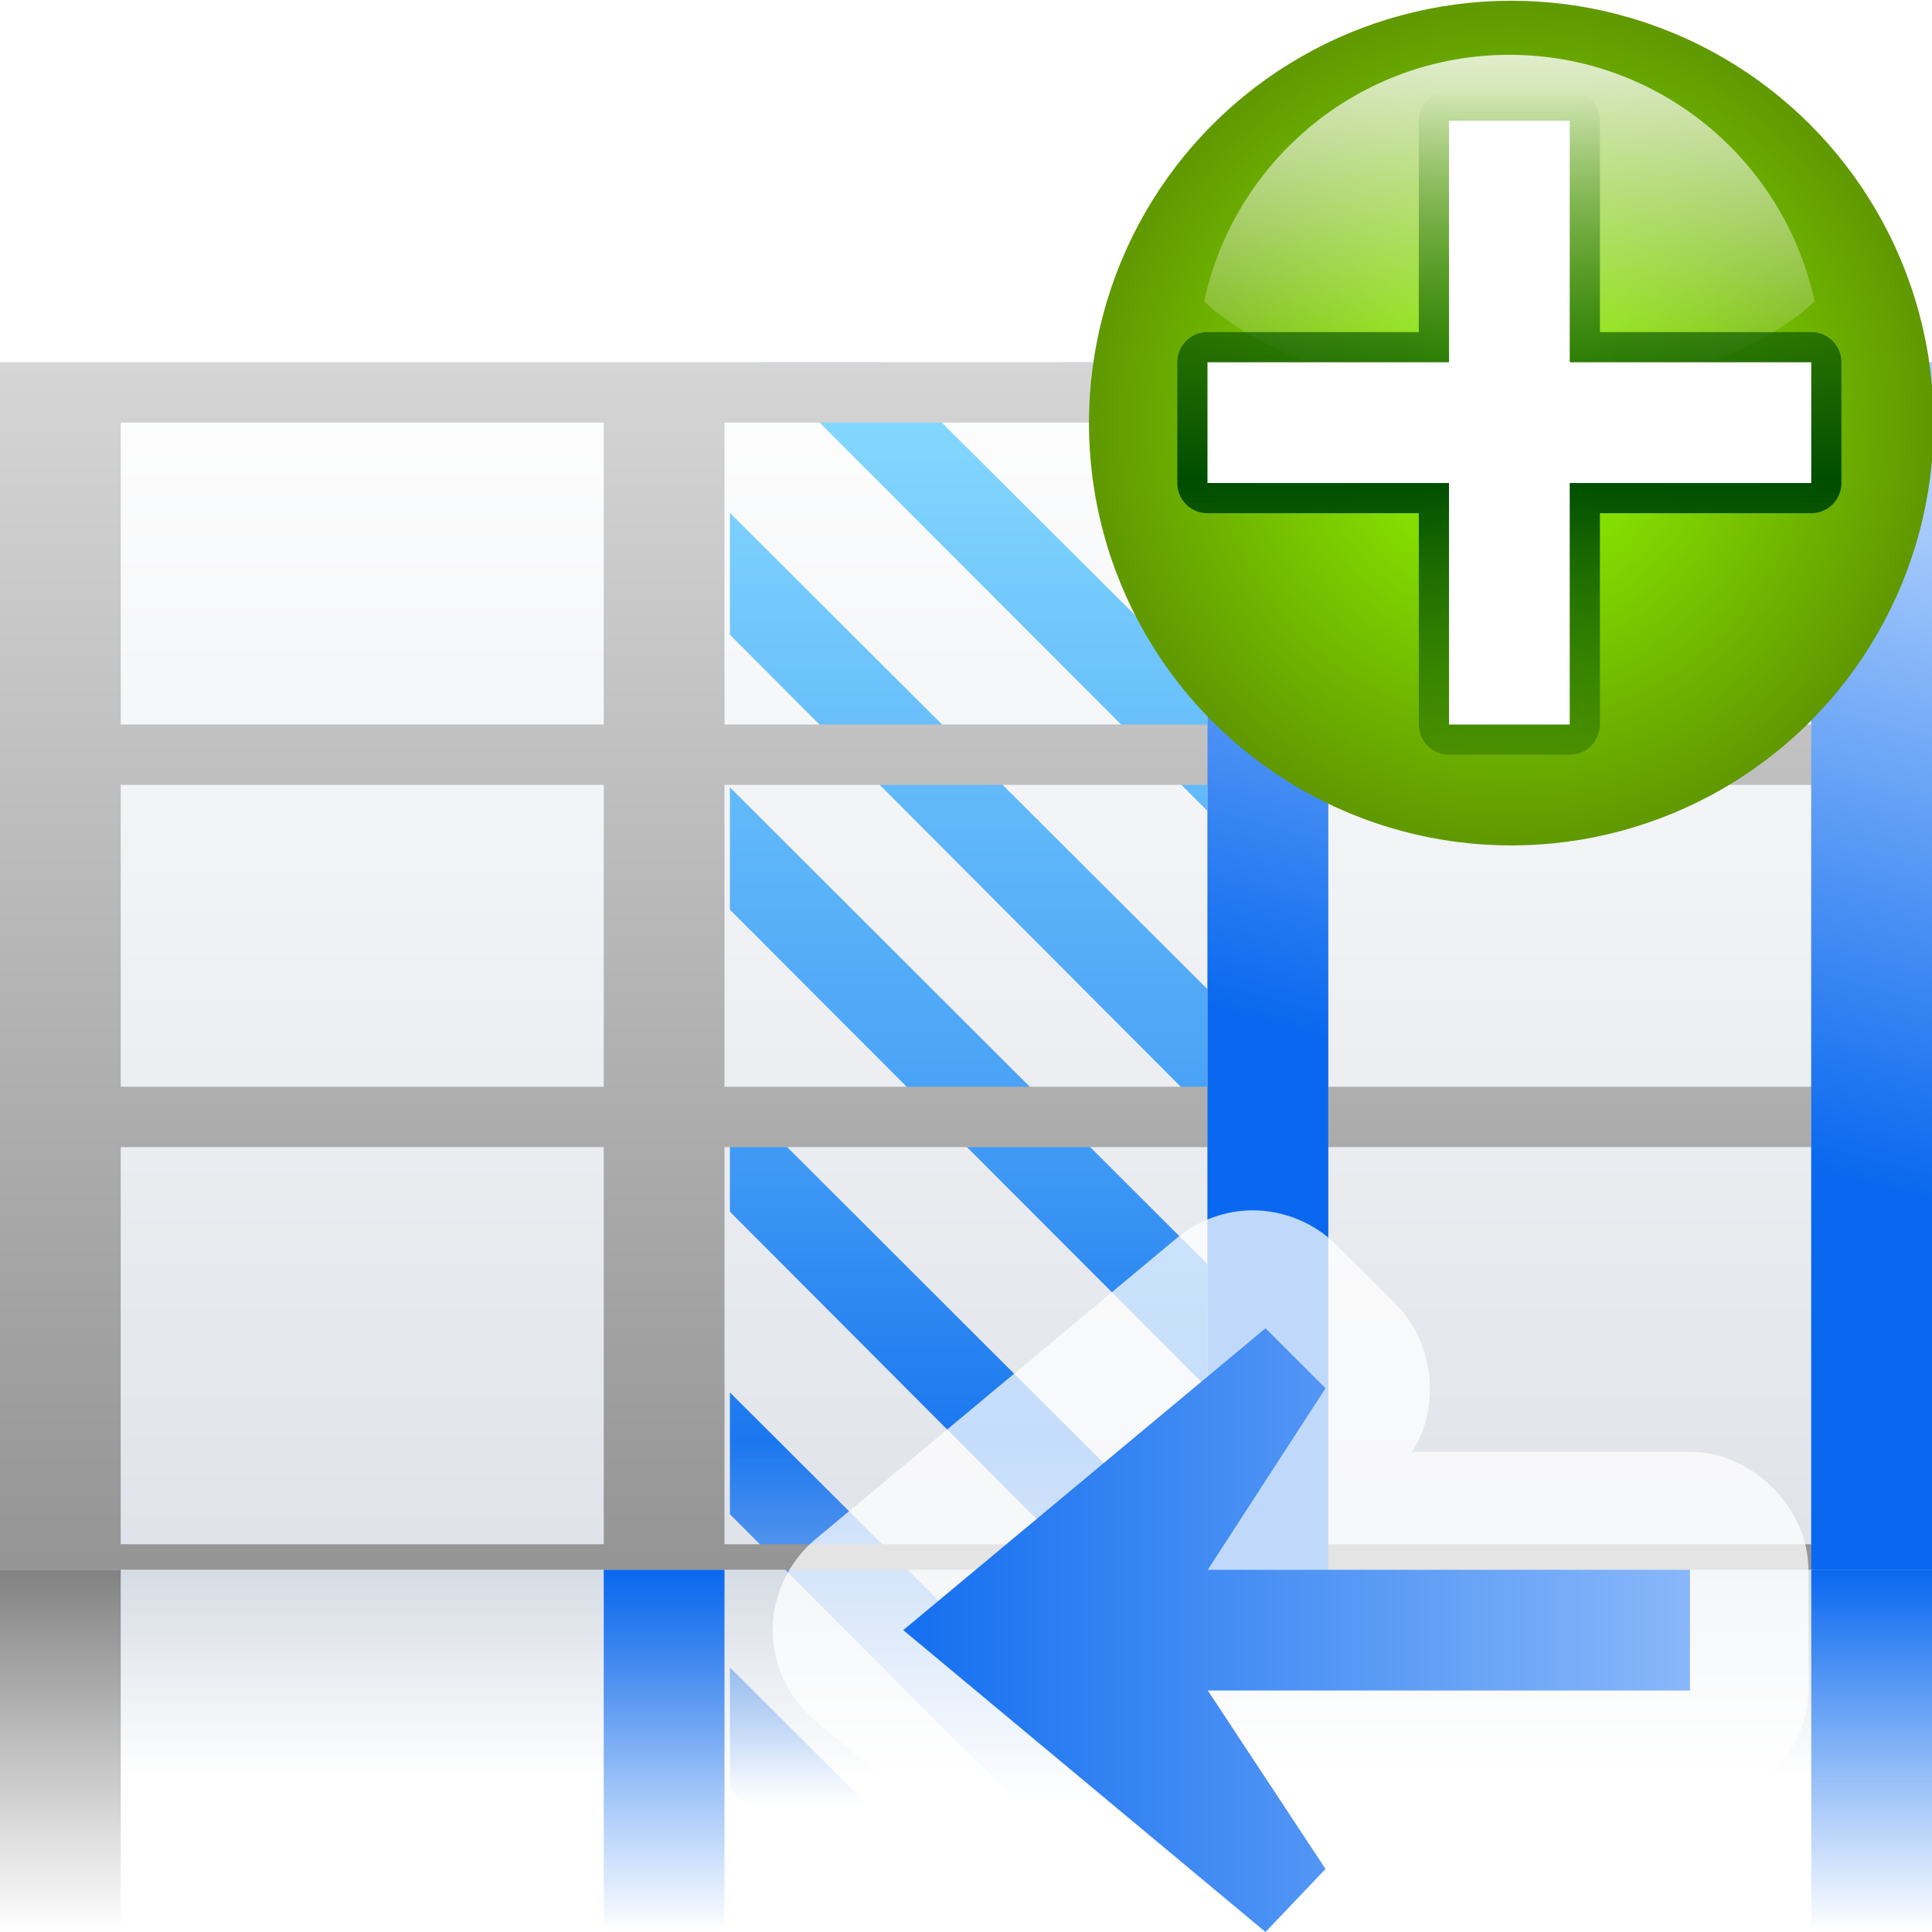 <svg height="16" width="16" xmlns="http://www.w3.org/2000/svg" xmlns:xlink="http://www.w3.org/1999/xlink"><radialGradient id="a" cx="343.999" cy="92" gradientUnits="userSpaceOnUse" r="36" xlink:href="#q"/><linearGradient id="b"><stop offset="0" stop-color="#0968ef"/><stop offset="1" stop-color="#0968ef" stop-opacity="0"/></linearGradient><linearGradient id="c" gradientTransform="matrix(1.077 0 0 1.304 2.256 -.352)" gradientUnits="userSpaceOnUse" x1="46.048" x2="46.048" y1="128.017" y2="16.62"><stop offset="0" stop-color="#c7cdd7"/><stop offset="1" stop-color="#fff"/></linearGradient><linearGradient id="d"><stop offset="0" stop-color="#0968ef"/><stop offset="1" stop-color="#aecffc"/></linearGradient><linearGradient id="e" gradientTransform="matrix(1.077 0 0 1.309 -3.487 -28.657)" gradientUnits="userSpaceOnUse" x1="114.664" x2="114.664" y1="101.334" y2="112"><stop offset="0" stop-color="#c9d1dc"/><stop offset="1" stop-color="#c9d1dc" stop-opacity="0"/></linearGradient><linearGradient id="f" gradientTransform="matrix(1.5 0 0 1 36 -1.335)" gradientUnits="userSpaceOnUse" x1="53.332" x2="53.332" xlink:href="#b" y1="101.334" y2="117.334"/><linearGradient id="g" gradientTransform="matrix(1.5 0 0 1 12 -13.334)" gradientUnits="userSpaceOnUse" x1="53.332" x2="53.332" xlink:href="#b" y1="101.334" y2="117.334"/><linearGradient id="h" gradientTransform="matrix(2 0 0 1.2 -8 -1.6)" gradientUnits="userSpaceOnUse" x1="8" x2="8" y1="88" y2="108"><stop offset="0" stop-color="#828282"/><stop offset="1" stop-color="#828282" stop-opacity="0"/></linearGradient><linearGradient id="i" gradientTransform="matrix(-1.821 0 0 1.821 207.525 -10.684)" gradientUnits="userSpaceOnUse" x1="74.667" x2="74.667" y1="71.576" y2="18.585"><stop offset="0" stop-color="#0c69ed" stop-opacity="0"/><stop offset=".25" stop-color="#1b77ef"/><stop offset=".5" stop-color="#4aa3f6"/><stop offset="1" stop-color="#89ddff"/></linearGradient><linearGradient id="j" gradientUnits="userSpaceOnUse" x1="64.959" x2="76.687" xlink:href="#d" y1="62.698" y2="18.93"/><linearGradient id="k" gradientUnits="userSpaceOnUse" x1="67.267" x2="67.267" y1="288.201" y2="-27.951"><stop offset="0"/><stop offset="1" stop-color="#fff"/></linearGradient><filter id="l"><feGaussianBlur stdDeviation="1.04"/></filter><radialGradient id="m" cx="343.999" cy="92" gradientTransform="matrix(0 1 -1 0 -39.998 140.003)" gradientUnits="userSpaceOnUse" r="36"><stop offset="0" stop-color="#e5ff00"/><stop offset="1" stop-color="#bff500" stop-opacity="0"/></radialGradient><linearGradient id="n" gradientTransform="matrix(0 .739 -.739 0 -1.523 63.256)" gradientUnits="userSpaceOnUse" x1="-80.003" x2="-45.097" y1="-131.931" y2="-131.931"><stop offset="0" stop-color="#fff"/><stop offset="1" stop-color="#fff" stop-opacity="0"/></linearGradient><linearGradient id="o" gradientUnits="userSpaceOnUse" x1="96" x2="96" y1="58" y2="5.933"><stop offset="0" stop-color="#004d00" stop-opacity="0"/><stop offset=".5" stop-color="#004d00"/><stop offset="1" stop-color="#004d00" stop-opacity="0"/></linearGradient><linearGradient id="p" gradientTransform="matrix(-1 0 0 1 168 80)" gradientUnits="userSpaceOnUse" x1="113.157" x2="39.268" xlink:href="#d" y1="25.786" y2="25.786"/><linearGradient id="q" gradientUnits="userSpaceOnUse" x1="328.124" x2="336.981" y1="120.812" y2="87.759"><stop offset="0" stop-color="#96ff00"/><stop offset="1" stop-color="#609800"/></linearGradient><g transform="scale(.125)"><path d="m8 104h112v17.454h-112z" fill="url(#e)" opacity=".765"/><path d="m8 24h112v80h-112z" fill="url(#c)"/><path d="m78.513 24 1.487 1.444v8.239l-9.641-9.684zm-20.132 0 21.618 21.533v8.197l-29.688-29.73zm-10.023 9.981 31.641 31.556v8.239l-31.641-31.726zm0 18.178 31.641 31.599v8.197l-31.641-31.684zm0 20.047 31.641 31.599v8.197l-31.641-31.726zm0 20.047 31.641 31.556v8.239l-31.641-31.726zm0 18.22 23.912 23.827a.977.977 0 0 1 -.722 1.699h-5.351a.977.977 0 0 1 -.722-.297l-17.116-17.159zm0 20.004 3.822 3.822a.977.977 0 0 1 -.722 1.699h-3.1z" fill="url(#i)"/><path d="m17.454 128h116v4h-116z" fill="#fff" opacity=".263"/><path d="m112 99.999h4v16h-4z" fill="url(#f)" transform="matrix(2 0 0 1.5 -104 -46.003)"/><path d="m88 88h4v16h-4z" fill="url(#g)" transform="matrix(2 0 0 1.5 -136 -28.003)"/><path d="m0 104h8v24h-8z" fill="url(#h)"/><path d="m88 88h4v16h-4z" fill="url(#g)" transform="matrix(2 0 0 1.5 -96 -28.003)"/><path d="m0 24v4 20 4 20 4 26.312 1.688h8 32 8 32 8 32 8v-1.688-78.312h-120zm8 4h32v20h-32zm40 0h32v20h-32zm40 0h32v20h-32zm-80 24h32v20h-32zm40 0h32v20h-32zm40 0h32v20h-32zm-80 24h32v26.312h-32zm40 0h32v26.312h-32zm40 0h32v26.312h-32z" fill="url(#k)"/><path d="m80 24v80h8v-72h32v72h8v-80z" fill="url(#j)"/><path d="m40 24v80h8v-72h72v72h8v-80z" fill="url(#j)"/><g transform="translate(-.001 .001)"><g transform="matrix(.875 0 0 .875 16 -0)"><circle cx="343.999" cy="92" fill="url(#a)" r="36" transform="matrix(-.858 .23 -.23 -.858 412.459 31.85)"/><circle cx="343.999" cy="92" fill="url(#m)" r="36" transform="matrix(-.644 .173 -.173 -.644 333.344 31.888)"/><path d="m96 4.148c-11.346 0-20.826 8.012-23.111 18.678 4.555 4.246 13.197 7.111 23.111 7.111 9.914 0 18.556-2.865 23.111-7.111-2.285-10.667-11.765-18.678-23.111-18.678z" fill="url(#n)" opacity=".8"/></g><path d="m96 8v16h-16v8h16v16h8v-16h16v-8h-16v-16z" style="fill:none;stroke-width:4;stroke-linecap:round;stroke-linejoin:round;stroke:url(#o);filter:url(#l)"/><path d="m96 8v16h-16v8h16v16h8v-16h16v-8h-16v-16z" fill="#fff" fill-rule="evenodd"/></g><g fill-rule="evenodd"><path d="m83.031 80.188c2.036.004 4.058.843 5.5 2.281l3.969 3.969c2.504 2.495 2.97 6.775 1.062 9.75h18.438c4.091-.001 7.813 3.722 7.812 7.812v8c.001 4.091-3.722 7.813-7.812 7.812h-18.344c1.731 2.897 1.289 6.923-1.031 9.375l-3.969 4.188c-1.349 1.42-3.249 2.302-5.205 2.417s-3.946-.539-5.452-1.792l-24-20c-1.752-1.46-2.81-3.719-2.81-6s1.058-4.54 2.81-6l24-20c1.397-1.165 3.212-1.819 5.031-1.812z" fill="#fff" opacity=".744"/><path d="m59.844 108 24-20 3.975 3.975-7.799 12.025h31.944v8h-31.944l7.799 11.824-3.975 4.176z" fill="url(#p)"/></g></g></svg>